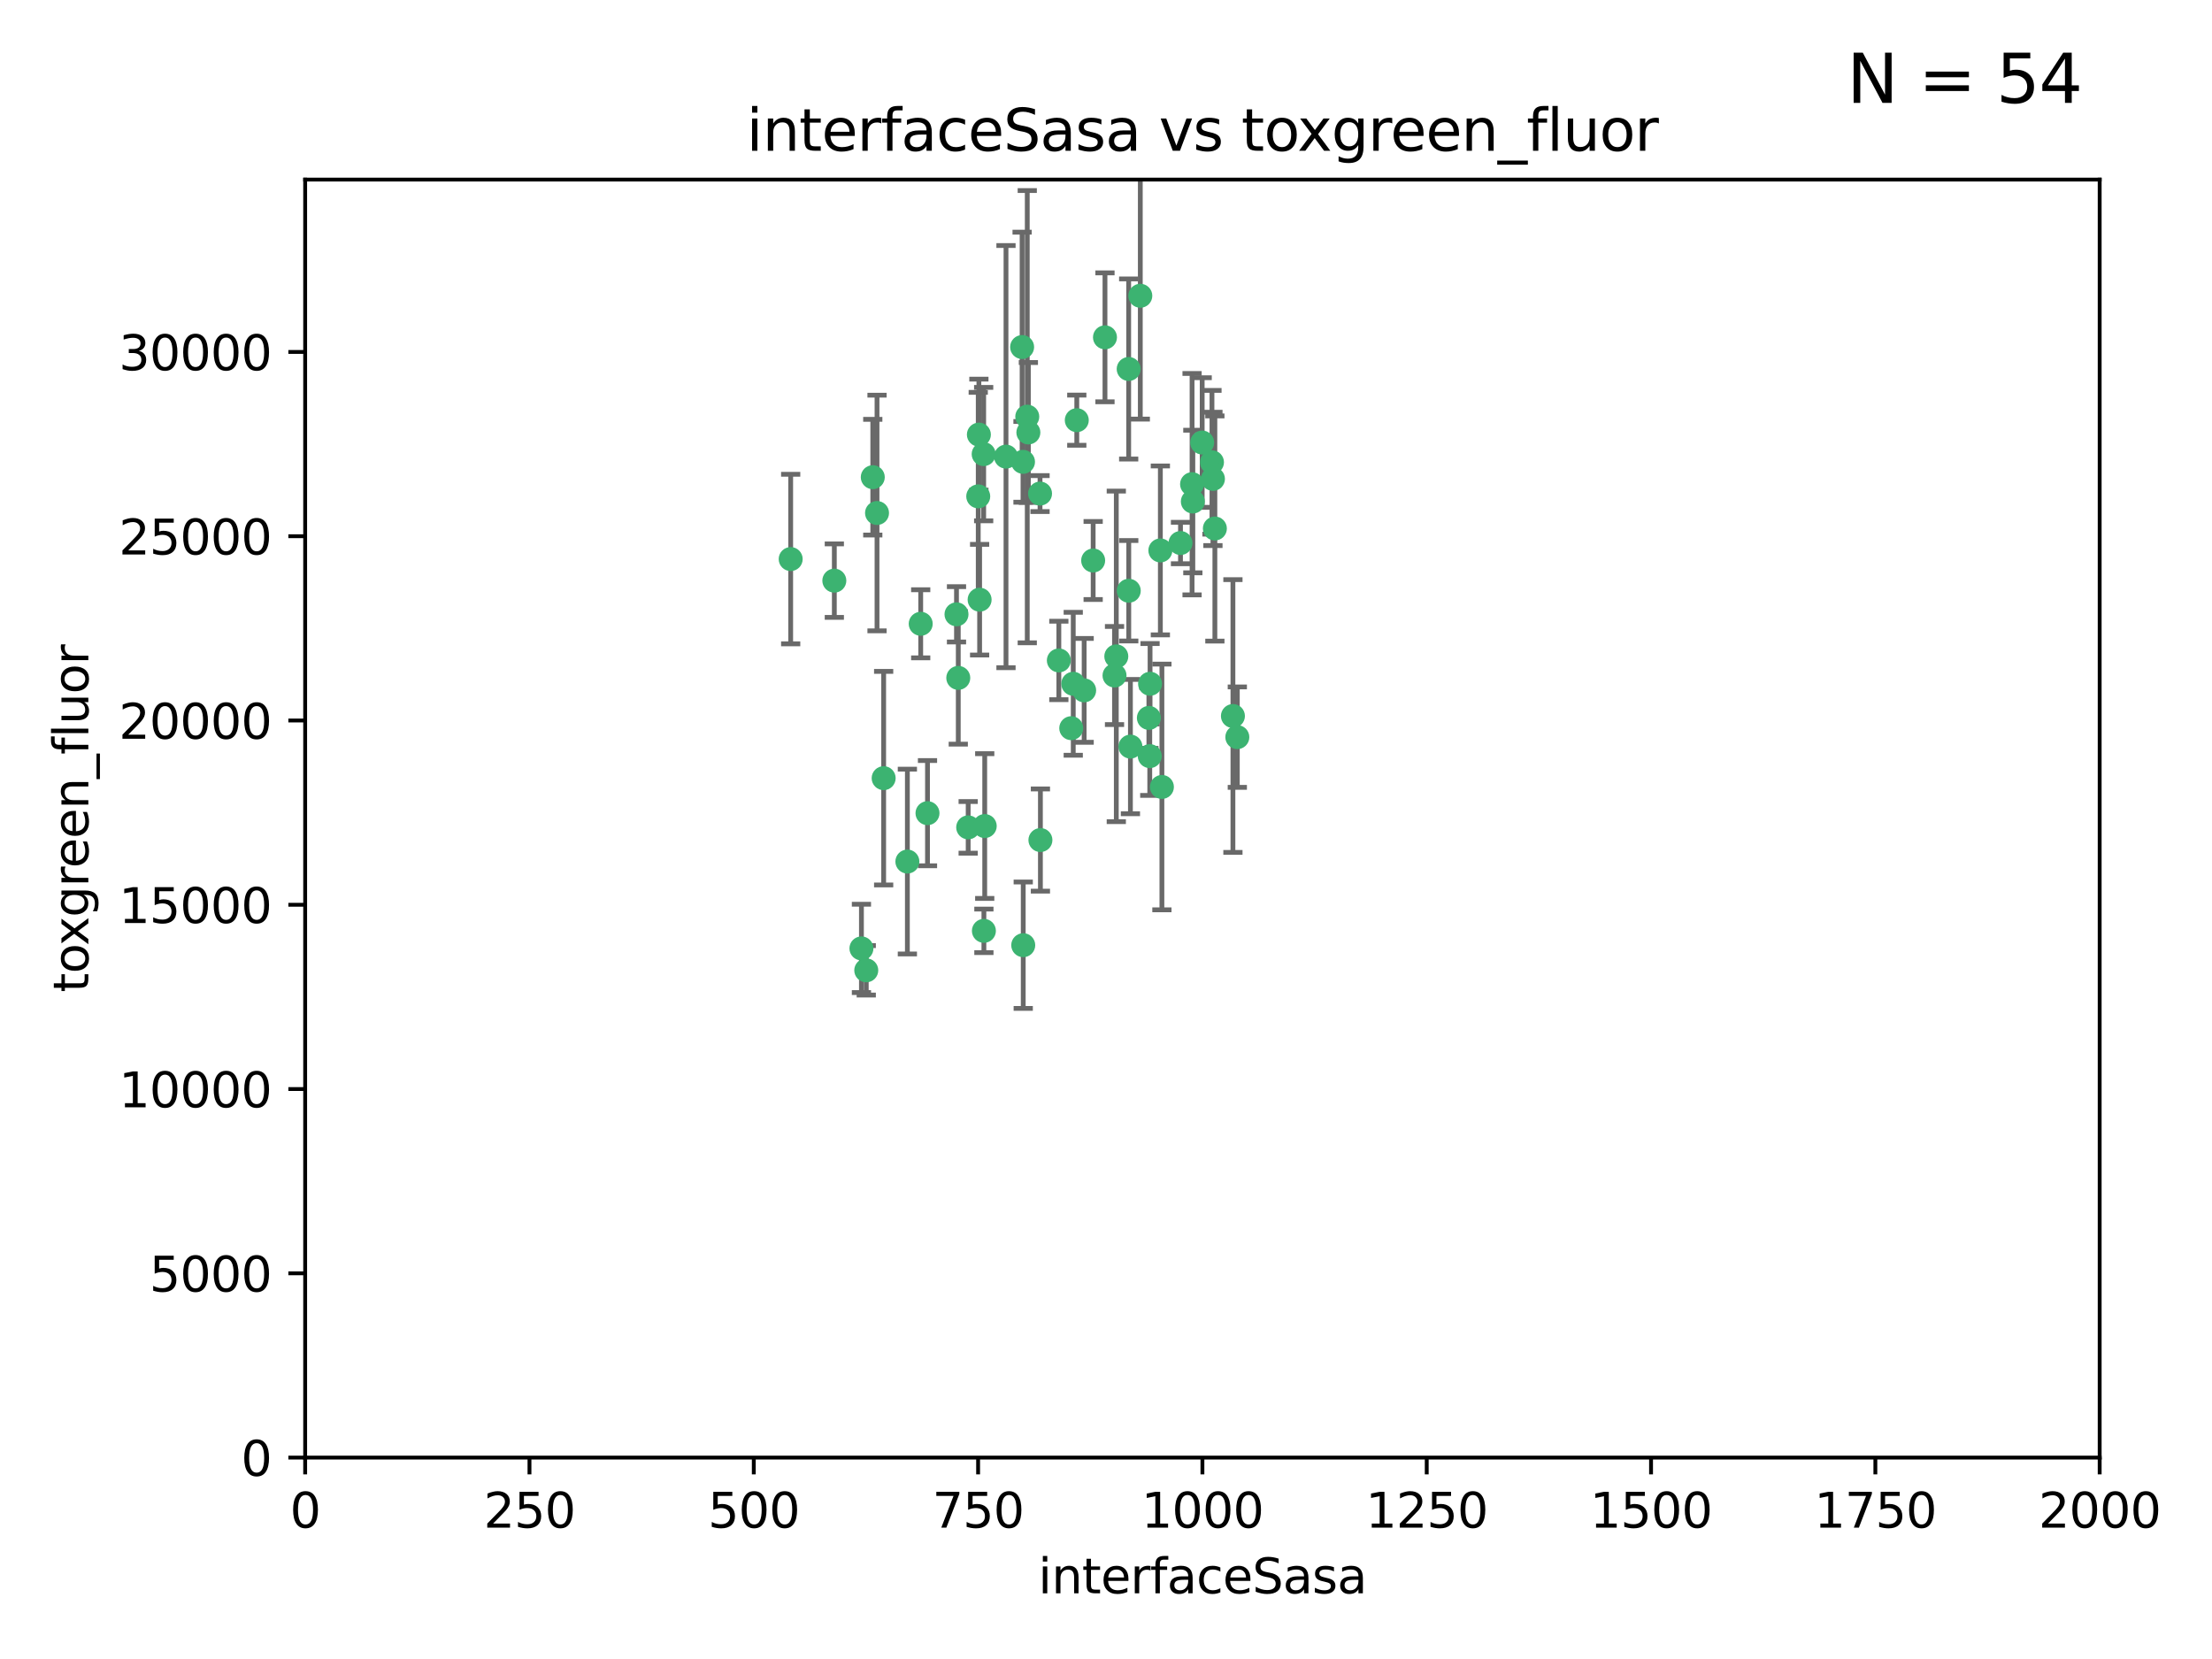 <?xml version="1.0" encoding="utf-8" standalone="no"?>
<!DOCTYPE svg PUBLIC "-//W3C//DTD SVG 1.1//EN"
  "http://www.w3.org/Graphics/SVG/1.1/DTD/svg11.dtd">
<svg xmlns:xlink="http://www.w3.org/1999/xlink" width="460.8pt" height="345.6pt" viewBox="0 0 460.8 345.6" xmlns="http://www.w3.org/2000/svg" version="1.1">
 <defs>
  <style type="text/css">*{stroke-linejoin: round; stroke-linecap: butt}</style>
 </defs>
 <g id="figure_1">
  <g id="patch_1">
   <path d="M 0 345.6 
L 460.8 345.6 
L 460.8 0 
L 0 0 
z
" style="fill: #ffffff"/>
  </g>
  <g id="axes_1">
   <g id="patch_2">
    <path d="M 63.571 303.64 
L 437.4 303.64 
L 437.4 37.411 
L 63.571 37.411 
z
" style="fill: #ffffff"/>
   </g>
   <g id="PathCollection_1">
    <defs>
     <path id="m9eece953c2" d="M 0 1.118 
C 0.297 1.118 0.581 1 0.791 0.791 
C 1 0.581 1.118 0.297 1.118 0 
C 1.118 -0.297 1 -0.581 0.791 -0.791 
C 0.581 -1 0.297 -1.118 0 -1.118 
C -0.297 -1.118 -0.581 -1 -0.791 -0.791 
C -1 -0.581 -1.118 -0.297 -1.118 0 
C -1.118 0.297 -1 0.581 -0.791 0.791 
C -0.581 1 -0.297 1.118 0 1.118 
z
" style="stroke: #3cb371"/>
    </defs>
    <g clip-path="url(#pb4160dbb66)">
     <use xlink:href="#m9eece953c2" x="212.925" y="72.294" style="fill: #3cb371; stroke: #3cb371"/>
     <use xlink:href="#m9eece953c2" x="232.546" y="136.733" style="fill: #3cb371; stroke: #3cb371"/>
     <use xlink:href="#m9eece953c2" x="250.437" y="92.187" style="fill: #3cb371; stroke: #3cb371"/>
     <use xlink:href="#m9eece953c2" x="245.919" y="113.121" style="fill: #3cb371; stroke: #3cb371"/>
     <use xlink:href="#m9eece953c2" x="252.676" y="99.763" style="fill: #3cb371; stroke: #3cb371"/>
     <use xlink:href="#m9eece953c2" x="230.187" y="70.271" style="fill: #3cb371; stroke: #3cb371"/>
     <use xlink:href="#m9eece953c2" x="235.488" y="155.531" style="fill: #3cb371; stroke: #3cb371"/>
     <use xlink:href="#m9eece953c2" x="235.142" y="123.063" style="fill: #3cb371; stroke: #3cb371"/>
     <use xlink:href="#m9eece953c2" x="223.161" y="151.693" style="fill: #3cb371; stroke: #3cb371"/>
     <use xlink:href="#m9eece953c2" x="242.046" y="163.936" style="fill: #3cb371; stroke: #3cb371"/>
     <use xlink:href="#m9eece953c2" x="248.491" y="104.476" style="fill: #3cb371; stroke: #3cb371"/>
     <use xlink:href="#m9eece953c2" x="241.725" y="114.664" style="fill: #3cb371; stroke: #3cb371"/>
     <use xlink:href="#m9eece953c2" x="225.848" y="143.815" style="fill: #3cb371; stroke: #3cb371"/>
     <use xlink:href="#m9eece953c2" x="227.725" y="116.762" style="fill: #3cb371; stroke: #3cb371"/>
     <use xlink:href="#m9eece953c2" x="235.125" y="76.865" style="fill: #3cb371; stroke: #3cb371"/>
     <use xlink:href="#m9eece953c2" x="214.228" y="90.091" style="fill: #3cb371; stroke: #3cb371"/>
     <use xlink:href="#m9eece953c2" x="237.546" y="61.614" style="fill: #3cb371; stroke: #3cb371"/>
     <use xlink:href="#m9eece953c2" x="257.757" y="153.559" style="fill: #3cb371; stroke: #3cb371"/>
     <use xlink:href="#m9eece953c2" x="216.658" y="102.821" style="fill: #3cb371; stroke: #3cb371"/>
     <use xlink:href="#m9eece953c2" x="204.916" y="94.6" style="fill: #3cb371; stroke: #3cb371"/>
     <use xlink:href="#m9eece953c2" x="256.841" y="149.16" style="fill: #3cb371; stroke: #3cb371"/>
     <use xlink:href="#m9eece953c2" x="199.256" y="127.973" style="fill: #3cb371; stroke: #3cb371"/>
     <use xlink:href="#m9eece953c2" x="213.159" y="196.901" style="fill: #3cb371; stroke: #3cb371"/>
     <use xlink:href="#m9eece953c2" x="220.577" y="137.58" style="fill: #3cb371; stroke: #3cb371"/>
     <use xlink:href="#m9eece953c2" x="223.577" y="142.442" style="fill: #3cb371; stroke: #3cb371"/>
     <use xlink:href="#m9eece953c2" x="203.92" y="90.534" style="fill: #3cb371; stroke: #3cb371"/>
     <use xlink:href="#m9eece953c2" x="181.815" y="99.407" style="fill: #3cb371; stroke: #3cb371"/>
     <use xlink:href="#m9eece953c2" x="239.332" y="149.553" style="fill: #3cb371; stroke: #3cb371"/>
     <use xlink:href="#m9eece953c2" x="204.073" y="124.926" style="fill: #3cb371; stroke: #3cb371"/>
     <use xlink:href="#m9eece953c2" x="248.329" y="100.862" style="fill: #3cb371; stroke: #3cb371"/>
     <use xlink:href="#m9eece953c2" x="182.701" y="106.867" style="fill: #3cb371; stroke: #3cb371"/>
     <use xlink:href="#m9eece953c2" x="253.08" y="110.098" style="fill: #3cb371; stroke: #3cb371"/>
     <use xlink:href="#m9eece953c2" x="239.579" y="142.44" style="fill: #3cb371; stroke: #3cb371"/>
     <use xlink:href="#m9eece953c2" x="213.998" y="86.8" style="fill: #3cb371; stroke: #3cb371"/>
     <use xlink:href="#m9eece953c2" x="252.476" y="96.298" style="fill: #3cb371; stroke: #3cb371"/>
     <use xlink:href="#m9eece953c2" x="203.785" y="103.401" style="fill: #3cb371; stroke: #3cb371"/>
     <use xlink:href="#m9eece953c2" x="209.568" y="95.121" style="fill: #3cb371; stroke: #3cb371"/>
     <use xlink:href="#m9eece953c2" x="213.11" y="96.211" style="fill: #3cb371; stroke: #3cb371"/>
     <use xlink:href="#m9eece953c2" x="180.458" y="202.138" style="fill: #3cb371; stroke: #3cb371"/>
     <use xlink:href="#m9eece953c2" x="199.626" y="141.216" style="fill: #3cb371; stroke: #3cb371"/>
     <use xlink:href="#m9eece953c2" x="189.023" y="179.478" style="fill: #3cb371; stroke: #3cb371"/>
     <use xlink:href="#m9eece953c2" x="193.215" y="169.397" style="fill: #3cb371; stroke: #3cb371"/>
     <use xlink:href="#m9eece953c2" x="224.314" y="87.531" style="fill: #3cb371; stroke: #3cb371"/>
     <use xlink:href="#m9eece953c2" x="239.516" y="157.513" style="fill: #3cb371; stroke: #3cb371"/>
     <use xlink:href="#m9eece953c2" x="204.964" y="193.912" style="fill: #3cb371; stroke: #3cb371"/>
     <use xlink:href="#m9eece953c2" x="164.714" y="116.464" style="fill: #3cb371; stroke: #3cb371"/>
     <use xlink:href="#m9eece953c2" x="216.738" y="174.998" style="fill: #3cb371; stroke: #3cb371"/>
     <use xlink:href="#m9eece953c2" x="205.136" y="172.082" style="fill: #3cb371; stroke: #3cb371"/>
     <use xlink:href="#m9eece953c2" x="201.69" y="172.356" style="fill: #3cb371; stroke: #3cb371"/>
     <use xlink:href="#m9eece953c2" x="191.8" y="129.947" style="fill: #3cb371; stroke: #3cb371"/>
     <use xlink:href="#m9eece953c2" x="184.082" y="162.105" style="fill: #3cb371; stroke: #3cb371"/>
     <use xlink:href="#m9eece953c2" x="232.174" y="140.722" style="fill: #3cb371; stroke: #3cb371"/>
     <use xlink:href="#m9eece953c2" x="179.453" y="197.571" style="fill: #3cb371; stroke: #3cb371"/>
     <use xlink:href="#m9eece953c2" x="173.806" y="120.958" style="fill: #3cb371; stroke: #3cb371"/>
    </g>
   </g>
   <g id="matplotlib.axis_1">
    <g id="xtick_1">
     <g id="line2d_1">
      <defs>
       <path id="m28b054c5d4" d="M 0 0 
L 0 3.5 
" style="stroke: #000000; stroke-width: 0.8"/>
      </defs>
      <g>
       <use xlink:href="#m28b054c5d4" x="63.571" y="303.64" style="stroke: #000000; stroke-width: 0.8"/>
      </g>
     </g>
     <g id="text_1">
      <!-- 0 -->
      <g transform="translate(60.39 318.238)scale(0.1 -0.1)">
       <defs>
        <path id="DejaVuSans-30" d="M 2034 4250 
Q 1547 4250 1301 3770 
Q 1056 3291 1056 2328 
Q 1056 1369 1301 889 
Q 1547 409 2034 409 
Q 2525 409 2770 889 
Q 3016 1369 3016 2328 
Q 3016 3291 2770 3770 
Q 2525 4250 2034 4250 
z
M 2034 4750 
Q 2819 4750 3233 4129 
Q 3647 3509 3647 2328 
Q 3647 1150 3233 529 
Q 2819 -91 2034 -91 
Q 1250 -91 836 529 
Q 422 1150 422 2328 
Q 422 3509 836 4129 
Q 1250 4750 2034 4750 
z
" transform="scale(0.016)"/>
       </defs>
       <use xlink:href="#DejaVuSans-30"/>
      </g>
     </g>
    </g>
    <g id="xtick_2">
     <g id="line2d_2">
      <g>
       <use xlink:href="#m28b054c5d4" x="110.3" y="303.64" style="stroke: #000000; stroke-width: 0.8"/>
      </g>
     </g>
     <g id="text_2">
      <!-- 250 -->
      <g transform="translate(100.756 318.238)scale(0.1 -0.1)">
       <defs>
        <path id="DejaVuSans-32" d="M 1228 531 
L 3431 531 
L 3431 0 
L 469 0 
L 469 531 
Q 828 903 1448 1529 
Q 2069 2156 2228 2338 
Q 2531 2678 2651 2914 
Q 2772 3150 2772 3378 
Q 2772 3750 2511 3984 
Q 2250 4219 1831 4219 
Q 1534 4219 1204 4116 
Q 875 4013 500 3803 
L 500 4441 
Q 881 4594 1212 4672 
Q 1544 4750 1819 4750 
Q 2544 4750 2975 4387 
Q 3406 4025 3406 3419 
Q 3406 3131 3298 2873 
Q 3191 2616 2906 2266 
Q 2828 2175 2409 1742 
Q 1991 1309 1228 531 
z
" transform="scale(0.016)"/>
        <path id="DejaVuSans-35" d="M 691 4666 
L 3169 4666 
L 3169 4134 
L 1269 4134 
L 1269 2991 
Q 1406 3038 1543 3061 
Q 1681 3084 1819 3084 
Q 2600 3084 3056 2656 
Q 3513 2228 3513 1497 
Q 3513 744 3044 326 
Q 2575 -91 1722 -91 
Q 1428 -91 1123 -41 
Q 819 9 494 109 
L 494 744 
Q 775 591 1075 516 
Q 1375 441 1709 441 
Q 2250 441 2565 725 
Q 2881 1009 2881 1497 
Q 2881 1984 2565 2268 
Q 2250 2553 1709 2553 
Q 1456 2553 1204 2497 
Q 953 2441 691 2322 
L 691 4666 
z
" transform="scale(0.016)"/>
       </defs>
       <use xlink:href="#DejaVuSans-32"/>
       <use xlink:href="#DejaVuSans-35" x="63.623"/>
       <use xlink:href="#DejaVuSans-30" x="127.246"/>
      </g>
     </g>
    </g>
    <g id="xtick_3">
     <g id="line2d_3">
      <g>
       <use xlink:href="#m28b054c5d4" x="157.028" y="303.64" style="stroke: #000000; stroke-width: 0.8"/>
      </g>
     </g>
     <g id="text_3">
      <!-- 500 -->
      <g transform="translate(147.485 318.238)scale(0.1 -0.1)">
       <use xlink:href="#DejaVuSans-35"/>
       <use xlink:href="#DejaVuSans-30" x="63.623"/>
       <use xlink:href="#DejaVuSans-30" x="127.246"/>
      </g>
     </g>
    </g>
    <g id="xtick_4">
     <g id="line2d_4">
      <g>
       <use xlink:href="#m28b054c5d4" x="203.757" y="303.64" style="stroke: #000000; stroke-width: 0.8"/>
      </g>
     </g>
     <g id="text_4">
      <!-- 750 -->
      <g transform="translate(194.213 318.238)scale(0.1 -0.1)">
       <defs>
        <path id="DejaVuSans-37" d="M 525 4666 
L 3525 4666 
L 3525 4397 
L 1831 0 
L 1172 0 
L 2766 4134 
L 525 4134 
L 525 4666 
z
" transform="scale(0.016)"/>
       </defs>
       <use xlink:href="#DejaVuSans-37"/>
       <use xlink:href="#DejaVuSans-35" x="63.623"/>
       <use xlink:href="#DejaVuSans-30" x="127.246"/>
      </g>
     </g>
    </g>
    <g id="xtick_5">
     <g id="line2d_5">
      <g>
       <use xlink:href="#m28b054c5d4" x="250.486" y="303.64" style="stroke: #000000; stroke-width: 0.8"/>
      </g>
     </g>
     <g id="text_5">
      <!-- 1000 -->
      <g transform="translate(237.761 318.238)scale(0.1 -0.1)">
       <defs>
        <path id="DejaVuSans-31" d="M 794 531 
L 1825 531 
L 1825 4091 
L 703 3866 
L 703 4441 
L 1819 4666 
L 2450 4666 
L 2450 531 
L 3481 531 
L 3481 0 
L 794 0 
L 794 531 
z
" transform="scale(0.016)"/>
       </defs>
       <use xlink:href="#DejaVuSans-31"/>
       <use xlink:href="#DejaVuSans-30" x="63.623"/>
       <use xlink:href="#DejaVuSans-30" x="127.246"/>
       <use xlink:href="#DejaVuSans-30" x="190.869"/>
      </g>
     </g>
    </g>
    <g id="xtick_6">
     <g id="line2d_6">
      <g>
       <use xlink:href="#m28b054c5d4" x="297.214" y="303.64" style="stroke: #000000; stroke-width: 0.8"/>
      </g>
     </g>
     <g id="text_6">
      <!-- 1250 -->
      <g transform="translate(284.489 318.238)scale(0.1 -0.1)">
       <use xlink:href="#DejaVuSans-31"/>
       <use xlink:href="#DejaVuSans-32" x="63.623"/>
       <use xlink:href="#DejaVuSans-35" x="127.246"/>
       <use xlink:href="#DejaVuSans-30" x="190.869"/>
      </g>
     </g>
    </g>
    <g id="xtick_7">
     <g id="line2d_7">
      <g>
       <use xlink:href="#m28b054c5d4" x="343.943" y="303.64" style="stroke: #000000; stroke-width: 0.8"/>
      </g>
     </g>
     <g id="text_7">
      <!-- 1500 -->
      <g transform="translate(331.218 318.238)scale(0.1 -0.1)">
       <use xlink:href="#DejaVuSans-31"/>
       <use xlink:href="#DejaVuSans-35" x="63.623"/>
       <use xlink:href="#DejaVuSans-30" x="127.246"/>
       <use xlink:href="#DejaVuSans-30" x="190.869"/>
      </g>
     </g>
    </g>
    <g id="xtick_8">
     <g id="line2d_8">
      <g>
       <use xlink:href="#m28b054c5d4" x="390.671" y="303.64" style="stroke: #000000; stroke-width: 0.8"/>
      </g>
     </g>
     <g id="text_8">
      <!-- 1750 -->
      <g transform="translate(377.946 318.238)scale(0.1 -0.1)">
       <use xlink:href="#DejaVuSans-31"/>
       <use xlink:href="#DejaVuSans-37" x="63.623"/>
       <use xlink:href="#DejaVuSans-35" x="127.246"/>
       <use xlink:href="#DejaVuSans-30" x="190.869"/>
      </g>
     </g>
    </g>
    <g id="xtick_9">
     <g id="line2d_9">
      <g>
       <use xlink:href="#m28b054c5d4" x="437.4" y="303.64" style="stroke: #000000; stroke-width: 0.8"/>
      </g>
     </g>
     <g id="text_9">
      <!-- 2000 -->
      <g transform="translate(424.675 318.238)scale(0.1 -0.1)">
       <use xlink:href="#DejaVuSans-32"/>
       <use xlink:href="#DejaVuSans-30" x="63.623"/>
       <use xlink:href="#DejaVuSans-30" x="127.246"/>
       <use xlink:href="#DejaVuSans-30" x="190.869"/>
      </g>
     </g>
    </g>
    <g id="text_10">
     <!-- interfaceSasa -->
     <g transform="translate(216.279 331.917)scale(0.1 -0.1)">
      <defs>
       <path id="DejaVuSans-69" d="M 603 3500 
L 1178 3500 
L 1178 0 
L 603 0 
L 603 3500 
z
M 603 4863 
L 1178 4863 
L 1178 4134 
L 603 4134 
L 603 4863 
z
" transform="scale(0.016)"/>
       <path id="DejaVuSans-6e" d="M 3513 2113 
L 3513 0 
L 2938 0 
L 2938 2094 
Q 2938 2591 2744 2837 
Q 2550 3084 2163 3084 
Q 1697 3084 1428 2787 
Q 1159 2491 1159 1978 
L 1159 0 
L 581 0 
L 581 3500 
L 1159 3500 
L 1159 2956 
Q 1366 3272 1645 3428 
Q 1925 3584 2291 3584 
Q 2894 3584 3203 3211 
Q 3513 2838 3513 2113 
z
" transform="scale(0.016)"/>
       <path id="DejaVuSans-74" d="M 1172 4494 
L 1172 3500 
L 2356 3500 
L 2356 3053 
L 1172 3053 
L 1172 1153 
Q 1172 725 1289 603 
Q 1406 481 1766 481 
L 2356 481 
L 2356 0 
L 1766 0 
Q 1100 0 847 248 
Q 594 497 594 1153 
L 594 3053 
L 172 3053 
L 172 3500 
L 594 3500 
L 594 4494 
L 1172 4494 
z
" transform="scale(0.016)"/>
       <path id="DejaVuSans-65" d="M 3597 1894 
L 3597 1613 
L 953 1613 
Q 991 1019 1311 708 
Q 1631 397 2203 397 
Q 2534 397 2845 478 
Q 3156 559 3463 722 
L 3463 178 
Q 3153 47 2828 -22 
Q 2503 -91 2169 -91 
Q 1331 -91 842 396 
Q 353 884 353 1716 
Q 353 2575 817 3079 
Q 1281 3584 2069 3584 
Q 2775 3584 3186 3129 
Q 3597 2675 3597 1894 
z
M 3022 2063 
Q 3016 2534 2758 2815 
Q 2500 3097 2075 3097 
Q 1594 3097 1305 2825 
Q 1016 2553 972 2059 
L 3022 2063 
z
" transform="scale(0.016)"/>
       <path id="DejaVuSans-72" d="M 2631 2963 
Q 2534 3019 2420 3045 
Q 2306 3072 2169 3072 
Q 1681 3072 1420 2755 
Q 1159 2438 1159 1844 
L 1159 0 
L 581 0 
L 581 3500 
L 1159 3500 
L 1159 2956 
Q 1341 3275 1631 3429 
Q 1922 3584 2338 3584 
Q 2397 3584 2469 3576 
Q 2541 3569 2628 3553 
L 2631 2963 
z
" transform="scale(0.016)"/>
       <path id="DejaVuSans-66" d="M 2375 4863 
L 2375 4384 
L 1825 4384 
Q 1516 4384 1395 4259 
Q 1275 4134 1275 3809 
L 1275 3500 
L 2222 3500 
L 2222 3053 
L 1275 3053 
L 1275 0 
L 697 0 
L 697 3053 
L 147 3053 
L 147 3500 
L 697 3500 
L 697 3744 
Q 697 4328 969 4595 
Q 1241 4863 1831 4863 
L 2375 4863 
z
" transform="scale(0.016)"/>
       <path id="DejaVuSans-61" d="M 2194 1759 
Q 1497 1759 1228 1600 
Q 959 1441 959 1056 
Q 959 750 1161 570 
Q 1363 391 1709 391 
Q 2188 391 2477 730 
Q 2766 1069 2766 1631 
L 2766 1759 
L 2194 1759 
z
M 3341 1997 
L 3341 0 
L 2766 0 
L 2766 531 
Q 2569 213 2275 61 
Q 1981 -91 1556 -91 
Q 1019 -91 701 211 
Q 384 513 384 1019 
Q 384 1609 779 1909 
Q 1175 2209 1959 2209 
L 2766 2209 
L 2766 2266 
Q 2766 2663 2505 2880 
Q 2244 3097 1772 3097 
Q 1472 3097 1187 3025 
Q 903 2953 641 2809 
L 641 3341 
Q 956 3463 1253 3523 
Q 1550 3584 1831 3584 
Q 2591 3584 2966 3190 
Q 3341 2797 3341 1997 
z
" transform="scale(0.016)"/>
       <path id="DejaVuSans-63" d="M 3122 3366 
L 3122 2828 
Q 2878 2963 2633 3030 
Q 2388 3097 2138 3097 
Q 1578 3097 1268 2742 
Q 959 2388 959 1747 
Q 959 1106 1268 751 
Q 1578 397 2138 397 
Q 2388 397 2633 464 
Q 2878 531 3122 666 
L 3122 134 
Q 2881 22 2623 -34 
Q 2366 -91 2075 -91 
Q 1284 -91 818 406 
Q 353 903 353 1747 
Q 353 2603 823 3093 
Q 1294 3584 2113 3584 
Q 2378 3584 2631 3529 
Q 2884 3475 3122 3366 
z
" transform="scale(0.016)"/>
       <path id="DejaVuSans-53" d="M 3425 4513 
L 3425 3897 
Q 3066 4069 2747 4153 
Q 2428 4238 2131 4238 
Q 1616 4238 1336 4038 
Q 1056 3838 1056 3469 
Q 1056 3159 1242 3001 
Q 1428 2844 1947 2747 
L 2328 2669 
Q 3034 2534 3370 2195 
Q 3706 1856 3706 1288 
Q 3706 609 3251 259 
Q 2797 -91 1919 -91 
Q 1588 -91 1214 -16 
Q 841 59 441 206 
L 441 856 
Q 825 641 1194 531 
Q 1563 422 1919 422 
Q 2459 422 2753 634 
Q 3047 847 3047 1241 
Q 3047 1584 2836 1778 
Q 2625 1972 2144 2069 
L 1759 2144 
Q 1053 2284 737 2584 
Q 422 2884 422 3419 
Q 422 4038 858 4394 
Q 1294 4750 2059 4750 
Q 2388 4750 2728 4690 
Q 3069 4631 3425 4513 
z
" transform="scale(0.016)"/>
       <path id="DejaVuSans-73" d="M 2834 3397 
L 2834 2853 
Q 2591 2978 2328 3040 
Q 2066 3103 1784 3103 
Q 1356 3103 1142 2972 
Q 928 2841 928 2578 
Q 928 2378 1081 2264 
Q 1234 2150 1697 2047 
L 1894 2003 
Q 2506 1872 2764 1633 
Q 3022 1394 3022 966 
Q 3022 478 2636 193 
Q 2250 -91 1575 -91 
Q 1294 -91 989 -36 
Q 684 19 347 128 
L 347 722 
Q 666 556 975 473 
Q 1284 391 1588 391 
Q 1994 391 2212 530 
Q 2431 669 2431 922 
Q 2431 1156 2273 1281 
Q 2116 1406 1581 1522 
L 1381 1569 
Q 847 1681 609 1914 
Q 372 2147 372 2553 
Q 372 3047 722 3315 
Q 1072 3584 1716 3584 
Q 2034 3584 2315 3537 
Q 2597 3491 2834 3397 
z
" transform="scale(0.016)"/>
      </defs>
      <use xlink:href="#DejaVuSans-69"/>
      <use xlink:href="#DejaVuSans-6e" x="27.783"/>
      <use xlink:href="#DejaVuSans-74" x="91.162"/>
      <use xlink:href="#DejaVuSans-65" x="130.371"/>
      <use xlink:href="#DejaVuSans-72" x="191.895"/>
      <use xlink:href="#DejaVuSans-66" x="233.008"/>
      <use xlink:href="#DejaVuSans-61" x="268.213"/>
      <use xlink:href="#DejaVuSans-63" x="329.492"/>
      <use xlink:href="#DejaVuSans-65" x="384.473"/>
      <use xlink:href="#DejaVuSans-53" x="445.996"/>
      <use xlink:href="#DejaVuSans-61" x="509.473"/>
      <use xlink:href="#DejaVuSans-73" x="570.752"/>
      <use xlink:href="#DejaVuSans-61" x="622.852"/>
     </g>
    </g>
   </g>
   <g id="matplotlib.axis_2">
    <g id="ytick_1">
     <g id="line2d_10">
      <defs>
       <path id="m7931cff469" d="M 0 0 
L -3.5 0 
" style="stroke: #000000; stroke-width: 0.8"/>
      </defs>
      <g>
       <use xlink:href="#m7931cff469" x="63.571" y="303.64" style="stroke: #000000; stroke-width: 0.8"/>
      </g>
     </g>
     <g id="text_11">
      <!-- 0 -->
      <g transform="translate(50.209 307.439)scale(0.1 -0.1)">
       <use xlink:href="#DejaVuSans-30"/>
      </g>
     </g>
    </g>
    <g id="ytick_2">
     <g id="line2d_11">
      <g>
       <use xlink:href="#m7931cff469" x="63.571" y="265.253" style="stroke: #000000; stroke-width: 0.8"/>
      </g>
     </g>
     <g id="text_12">
      <!-- 5000 -->
      <g transform="translate(31.121 269.052)scale(0.1 -0.1)">
       <use xlink:href="#DejaVuSans-35"/>
       <use xlink:href="#DejaVuSans-30" x="63.623"/>
       <use xlink:href="#DejaVuSans-30" x="127.246"/>
       <use xlink:href="#DejaVuSans-30" x="190.869"/>
      </g>
     </g>
    </g>
    <g id="ytick_3">
     <g id="line2d_12">
      <g>
       <use xlink:href="#m7931cff469" x="63.571" y="226.866" style="stroke: #000000; stroke-width: 0.8"/>
      </g>
     </g>
     <g id="text_13">
      <!-- 10000 -->
      <g transform="translate(24.759 230.665)scale(0.1 -0.1)">
       <use xlink:href="#DejaVuSans-31"/>
       <use xlink:href="#DejaVuSans-30" x="63.623"/>
       <use xlink:href="#DejaVuSans-30" x="127.246"/>
       <use xlink:href="#DejaVuSans-30" x="190.869"/>
       <use xlink:href="#DejaVuSans-30" x="254.492"/>
      </g>
     </g>
    </g>
    <g id="ytick_4">
     <g id="line2d_13">
      <g>
       <use xlink:href="#m7931cff469" x="63.571" y="188.479" style="stroke: #000000; stroke-width: 0.8"/>
      </g>
     </g>
     <g id="text_14">
      <!-- 15000 -->
      <g transform="translate(24.759 192.278)scale(0.1 -0.1)">
       <use xlink:href="#DejaVuSans-31"/>
       <use xlink:href="#DejaVuSans-35" x="63.623"/>
       <use xlink:href="#DejaVuSans-30" x="127.246"/>
       <use xlink:href="#DejaVuSans-30" x="190.869"/>
       <use xlink:href="#DejaVuSans-30" x="254.492"/>
      </g>
     </g>
    </g>
    <g id="ytick_5">
     <g id="line2d_14">
      <g>
       <use xlink:href="#m7931cff469" x="63.571" y="150.092" style="stroke: #000000; stroke-width: 0.8"/>
      </g>
     </g>
     <g id="text_15">
      <!-- 20000 -->
      <g transform="translate(24.759 153.891)scale(0.1 -0.1)">
       <use xlink:href="#DejaVuSans-32"/>
       <use xlink:href="#DejaVuSans-30" x="63.623"/>
       <use xlink:href="#DejaVuSans-30" x="127.246"/>
       <use xlink:href="#DejaVuSans-30" x="190.869"/>
       <use xlink:href="#DejaVuSans-30" x="254.492"/>
      </g>
     </g>
    </g>
    <g id="ytick_6">
     <g id="line2d_15">
      <g>
       <use xlink:href="#m7931cff469" x="63.571" y="111.705" style="stroke: #000000; stroke-width: 0.8"/>
      </g>
     </g>
     <g id="text_16">
      <!-- 25000 -->
      <g transform="translate(24.759 115.504)scale(0.1 -0.1)">
       <use xlink:href="#DejaVuSans-32"/>
       <use xlink:href="#DejaVuSans-35" x="63.623"/>
       <use xlink:href="#DejaVuSans-30" x="127.246"/>
       <use xlink:href="#DejaVuSans-30" x="190.869"/>
       <use xlink:href="#DejaVuSans-30" x="254.492"/>
      </g>
     </g>
    </g>
    <g id="ytick_7">
     <g id="line2d_16">
      <g>
       <use xlink:href="#m7931cff469" x="63.571" y="73.317" style="stroke: #000000; stroke-width: 0.8"/>
      </g>
     </g>
     <g id="text_17">
      <!-- 30000 -->
      <g transform="translate(24.759 77.117)scale(0.1 -0.1)">
       <defs>
        <path id="DejaVuSans-33" d="M 2597 2516 
Q 3050 2419 3304 2112 
Q 3559 1806 3559 1356 
Q 3559 666 3084 287 
Q 2609 -91 1734 -91 
Q 1441 -91 1130 -33 
Q 819 25 488 141 
L 488 750 
Q 750 597 1062 519 
Q 1375 441 1716 441 
Q 2309 441 2620 675 
Q 2931 909 2931 1356 
Q 2931 1769 2642 2001 
Q 2353 2234 1838 2234 
L 1294 2234 
L 1294 2753 
L 1863 2753 
Q 2328 2753 2575 2939 
Q 2822 3125 2822 3475 
Q 2822 3834 2567 4026 
Q 2313 4219 1838 4219 
Q 1578 4219 1281 4162 
Q 984 4106 628 3988 
L 628 4550 
Q 988 4650 1302 4700 
Q 1616 4750 1894 4750 
Q 2613 4750 3031 4423 
Q 3450 4097 3450 3541 
Q 3450 3153 3228 2886 
Q 3006 2619 2597 2516 
z
" transform="scale(0.016)"/>
       </defs>
       <use xlink:href="#DejaVuSans-33"/>
       <use xlink:href="#DejaVuSans-30" x="63.623"/>
       <use xlink:href="#DejaVuSans-30" x="127.246"/>
       <use xlink:href="#DejaVuSans-30" x="190.869"/>
       <use xlink:href="#DejaVuSans-30" x="254.492"/>
      </g>
     </g>
    </g>
    <g id="text_18">
     <!-- toxgreen_fluor -->
     <g transform="translate(18.401 206.72)rotate(-90)scale(0.1 -0.1)">
      <defs>
       <path id="DejaVuSans-6f" d="M 1959 3097 
Q 1497 3097 1228 2736 
Q 959 2375 959 1747 
Q 959 1119 1226 758 
Q 1494 397 1959 397 
Q 2419 397 2687 759 
Q 2956 1122 2956 1747 
Q 2956 2369 2687 2733 
Q 2419 3097 1959 3097 
z
M 1959 3584 
Q 2709 3584 3137 3096 
Q 3566 2609 3566 1747 
Q 3566 888 3137 398 
Q 2709 -91 1959 -91 
Q 1206 -91 779 398 
Q 353 888 353 1747 
Q 353 2609 779 3096 
Q 1206 3584 1959 3584 
z
" transform="scale(0.016)"/>
       <path id="DejaVuSans-78" d="M 3513 3500 
L 2247 1797 
L 3578 0 
L 2900 0 
L 1881 1375 
L 863 0 
L 184 0 
L 1544 1831 
L 300 3500 
L 978 3500 
L 1906 2253 
L 2834 3500 
L 3513 3500 
z
" transform="scale(0.016)"/>
       <path id="DejaVuSans-67" d="M 2906 1791 
Q 2906 2416 2648 2759 
Q 2391 3103 1925 3103 
Q 1463 3103 1205 2759 
Q 947 2416 947 1791 
Q 947 1169 1205 825 
Q 1463 481 1925 481 
Q 2391 481 2648 825 
Q 2906 1169 2906 1791 
z
M 3481 434 
Q 3481 -459 3084 -895 
Q 2688 -1331 1869 -1331 
Q 1566 -1331 1297 -1286 
Q 1028 -1241 775 -1147 
L 775 -588 
Q 1028 -725 1275 -790 
Q 1522 -856 1778 -856 
Q 2344 -856 2625 -561 
Q 2906 -266 2906 331 
L 2906 616 
Q 2728 306 2450 153 
Q 2172 0 1784 0 
Q 1141 0 747 490 
Q 353 981 353 1791 
Q 353 2603 747 3093 
Q 1141 3584 1784 3584 
Q 2172 3584 2450 3431 
Q 2728 3278 2906 2969 
L 2906 3500 
L 3481 3500 
L 3481 434 
z
" transform="scale(0.016)"/>
       <path id="DejaVuSans-5f" d="M 3263 -1063 
L 3263 -1509 
L -63 -1509 
L -63 -1063 
L 3263 -1063 
z
" transform="scale(0.016)"/>
       <path id="DejaVuSans-6c" d="M 603 4863 
L 1178 4863 
L 1178 0 
L 603 0 
L 603 4863 
z
" transform="scale(0.016)"/>
       <path id="DejaVuSans-75" d="M 544 1381 
L 544 3500 
L 1119 3500 
L 1119 1403 
Q 1119 906 1312 657 
Q 1506 409 1894 409 
Q 2359 409 2629 706 
Q 2900 1003 2900 1516 
L 2900 3500 
L 3475 3500 
L 3475 0 
L 2900 0 
L 2900 538 
Q 2691 219 2414 64 
Q 2138 -91 1772 -91 
Q 1169 -91 856 284 
Q 544 659 544 1381 
z
M 1991 3584 
L 1991 3584 
z
" transform="scale(0.016)"/>
      </defs>
      <use xlink:href="#DejaVuSans-74"/>
      <use xlink:href="#DejaVuSans-6f" x="39.209"/>
      <use xlink:href="#DejaVuSans-78" x="97.266"/>
      <use xlink:href="#DejaVuSans-67" x="156.445"/>
      <use xlink:href="#DejaVuSans-72" x="219.922"/>
      <use xlink:href="#DejaVuSans-65" x="258.785"/>
      <use xlink:href="#DejaVuSans-65" x="320.309"/>
      <use xlink:href="#DejaVuSans-6e" x="381.832"/>
      <use xlink:href="#DejaVuSans-5f" x="445.211"/>
      <use xlink:href="#DejaVuSans-66" x="495.211"/>
      <use xlink:href="#DejaVuSans-6c" x="530.416"/>
      <use xlink:href="#DejaVuSans-75" x="558.199"/>
      <use xlink:href="#DejaVuSans-6f" x="621.578"/>
      <use xlink:href="#DejaVuSans-72" x="682.76"/>
     </g>
    </g>
   </g>
   <g id="LineCollection_1">
    <path d="M 212.925 96.224 
L 212.925 48.364 
" clip-path="url(#pb4160dbb66)" style="fill: none; stroke: #696969"/>
    <path d="M 232.546 171.165 
L 232.546 102.302 
" clip-path="url(#pb4160dbb66)" style="fill: none; stroke: #696969"/>
    <path d="M 250.437 105.69 
L 250.437 78.685 
" clip-path="url(#pb4160dbb66)" style="fill: none; stroke: #696969"/>
    <path d="M 245.919 117.435 
L 245.919 108.807 
" clip-path="url(#pb4160dbb66)" style="fill: none; stroke: #696969"/>
    <path d="M 252.676 113.651 
L 252.676 85.875 
" clip-path="url(#pb4160dbb66)" style="fill: none; stroke: #696969"/>
    <path d="M 230.187 83.696 
L 230.187 56.846 
" clip-path="url(#pb4160dbb66)" style="fill: none; stroke: #696969"/>
    <path d="M 235.488 169.522 
L 235.488 141.54 
" clip-path="url(#pb4160dbb66)" style="fill: none; stroke: #696969"/>
    <path d="M 235.142 133.529 
L 235.142 112.598 
" clip-path="url(#pb4160dbb66)" style="fill: none; stroke: #696969"/>
    <path d="M 223.161 152.217 
L 223.161 151.168 
" clip-path="url(#pb4160dbb66)" style="fill: none; stroke: #696969"/>
    <path d="M 242.046 189.529 
L 242.046 138.343 
" clip-path="url(#pb4160dbb66)" style="fill: none; stroke: #696969"/>
    <path d="M 248.491 119.328 
L 248.491 89.623 
" clip-path="url(#pb4160dbb66)" style="fill: none; stroke: #696969"/>
    <path d="M 241.725 132.255 
L 241.725 97.072 
" clip-path="url(#pb4160dbb66)" style="fill: none; stroke: #696969"/>
    <path d="M 225.848 154.632 
L 225.848 132.999 
" clip-path="url(#pb4160dbb66)" style="fill: none; stroke: #696969"/>
    <path d="M 227.725 124.89 
L 227.725 108.635 
" clip-path="url(#pb4160dbb66)" style="fill: none; stroke: #696969"/>
    <path d="M 235.125 95.625 
L 235.125 58.105 
" clip-path="url(#pb4160dbb66)" style="fill: none; stroke: #696969"/>
    <path d="M 214.228 104.662 
L 214.228 75.52 
" clip-path="url(#pb4160dbb66)" style="fill: none; stroke: #696969"/>
    <path d="M 237.546 87.306 
L 237.546 35.922 
" clip-path="url(#pb4160dbb66)" style="fill: none; stroke: #696969"/>
    <path d="M 257.757 164.019 
L 257.757 143.098 
" clip-path="url(#pb4160dbb66)" style="fill: none; stroke: #696969"/>
    <path d="M 216.658 106.565 
L 216.658 99.077 
" clip-path="url(#pb4160dbb66)" style="fill: none; stroke: #696969"/>
    <path d="M 204.916 108.495 
L 204.916 80.704 
" clip-path="url(#pb4160dbb66)" style="fill: none; stroke: #696969"/>
    <path d="M 256.841 177.569 
L 256.841 120.752 
" clip-path="url(#pb4160dbb66)" style="fill: none; stroke: #696969"/>
    <path d="M 199.256 133.734 
L 199.256 122.212 
" clip-path="url(#pb4160dbb66)" style="fill: none; stroke: #696969"/>
    <path d="M 213.159 210.068 
L 213.159 183.734 
" clip-path="url(#pb4160dbb66)" style="fill: none; stroke: #696969"/>
    <path d="M 220.577 145.75 
L 220.577 129.411 
" clip-path="url(#pb4160dbb66)" style="fill: none; stroke: #696969"/>
    <path d="M 223.577 157.326 
L 223.577 127.559 
" clip-path="url(#pb4160dbb66)" style="fill: none; stroke: #696969"/>
    <path d="M 203.92 102.091 
L 203.92 78.978 
" clip-path="url(#pb4160dbb66)" style="fill: none; stroke: #696969"/>
    <path d="M 181.815 111.46 
L 181.815 87.355 
" clip-path="url(#pb4160dbb66)" style="fill: none; stroke: #696969"/>
    <path d="M 239.332 155.89 
L 239.332 143.216 
" clip-path="url(#pb4160dbb66)" style="fill: none; stroke: #696969"/>
    <path d="M 204.073 136.454 
L 204.073 113.398 
" clip-path="url(#pb4160dbb66)" style="fill: none; stroke: #696969"/>
    <path d="M 248.329 123.923 
L 248.329 77.801 
" clip-path="url(#pb4160dbb66)" style="fill: none; stroke: #696969"/>
    <path d="M 182.701 131.412 
L 182.701 82.321 
" clip-path="url(#pb4160dbb66)" style="fill: none; stroke: #696969"/>
    <path d="M 253.08 133.552 
L 253.08 86.644 
" clip-path="url(#pb4160dbb66)" style="fill: none; stroke: #696969"/>
    <path d="M 239.579 150.817 
L 239.579 134.064 
" clip-path="url(#pb4160dbb66)" style="fill: none; stroke: #696969"/>
    <path d="M 213.998 133.906 
L 213.998 39.694 
" clip-path="url(#pb4160dbb66)" style="fill: none; stroke: #696969"/>
    <path d="M 252.476 111.272 
L 252.476 81.324 
" clip-path="url(#pb4160dbb66)" style="fill: none; stroke: #696969"/>
    <path d="M 203.785 125.071 
L 203.785 81.732 
" clip-path="url(#pb4160dbb66)" style="fill: none; stroke: #696969"/>
    <path d="M 209.568 139.091 
L 209.568 51.151 
" clip-path="url(#pb4160dbb66)" style="fill: none; stroke: #696969"/>
    <path d="M 213.11 104.619 
L 213.11 87.804 
" clip-path="url(#pb4160dbb66)" style="fill: none; stroke: #696969"/>
    <path d="M 180.458 207.288 
L 180.458 196.989 
" clip-path="url(#pb4160dbb66)" style="fill: none; stroke: #696969"/>
    <path d="M 199.626 155.019 
L 199.626 127.413 
" clip-path="url(#pb4160dbb66)" style="fill: none; stroke: #696969"/>
    <path d="M 189.023 198.728 
L 189.023 160.228 
" clip-path="url(#pb4160dbb66)" style="fill: none; stroke: #696969"/>
    <path d="M 193.215 180.358 
L 193.215 158.436 
" clip-path="url(#pb4160dbb66)" style="fill: none; stroke: #696969"/>
    <path d="M 224.314 92.76 
L 224.314 82.303 
" clip-path="url(#pb4160dbb66)" style="fill: none; stroke: #696969"/>
    <path d="M 239.516 165.694 
L 239.516 149.332 
" clip-path="url(#pb4160dbb66)" style="fill: none; stroke: #696969"/>
    <path d="M 204.964 198.445 
L 204.964 189.38 
" clip-path="url(#pb4160dbb66)" style="fill: none; stroke: #696969"/>
    <path d="M 164.714 134.122 
L 164.714 98.805 
" clip-path="url(#pb4160dbb66)" style="fill: none; stroke: #696969"/>
    <path d="M 216.738 185.644 
L 216.738 164.352 
" clip-path="url(#pb4160dbb66)" style="fill: none; stroke: #696969"/>
    <path d="M 205.136 187.16 
L 205.136 157.004 
" clip-path="url(#pb4160dbb66)" style="fill: none; stroke: #696969"/>
    <path d="M 201.69 177.734 
L 201.69 166.978 
" clip-path="url(#pb4160dbb66)" style="fill: none; stroke: #696969"/>
    <path d="M 191.8 137.038 
L 191.8 122.856 
" clip-path="url(#pb4160dbb66)" style="fill: none; stroke: #696969"/>
    <path d="M 184.082 184.351 
L 184.082 139.86 
" clip-path="url(#pb4160dbb66)" style="fill: none; stroke: #696969"/>
    <path d="M 232.174 150.938 
L 232.174 130.506 
" clip-path="url(#pb4160dbb66)" style="fill: none; stroke: #696969"/>
    <path d="M 179.453 206.772 
L 179.453 188.371 
" clip-path="url(#pb4160dbb66)" style="fill: none; stroke: #696969"/>
    <path d="M 173.806 128.612 
L 173.806 113.304 
" clip-path="url(#pb4160dbb66)" style="fill: none; stroke: #696969"/>
   </g>
   <g id="line2d_17">
    <defs>
     <path id="ma50975a54d" d="M 2 0 
L -2 -0 
" style="stroke: #696969"/>
    </defs>
    <g clip-path="url(#pb4160dbb66)">
     <use xlink:href="#ma50975a54d" x="212.925" y="96.224" style="fill: #696969; stroke: #696969"/>
     <use xlink:href="#ma50975a54d" x="232.546" y="171.165" style="fill: #696969; stroke: #696969"/>
     <use xlink:href="#ma50975a54d" x="250.437" y="105.69" style="fill: #696969; stroke: #696969"/>
     <use xlink:href="#ma50975a54d" x="245.919" y="117.435" style="fill: #696969; stroke: #696969"/>
     <use xlink:href="#ma50975a54d" x="252.676" y="113.651" style="fill: #696969; stroke: #696969"/>
     <use xlink:href="#ma50975a54d" x="230.187" y="83.696" style="fill: #696969; stroke: #696969"/>
     <use xlink:href="#ma50975a54d" x="235.488" y="169.522" style="fill: #696969; stroke: #696969"/>
     <use xlink:href="#ma50975a54d" x="235.142" y="133.529" style="fill: #696969; stroke: #696969"/>
     <use xlink:href="#ma50975a54d" x="223.161" y="152.217" style="fill: #696969; stroke: #696969"/>
     <use xlink:href="#ma50975a54d" x="242.046" y="189.529" style="fill: #696969; stroke: #696969"/>
     <use xlink:href="#ma50975a54d" x="248.491" y="119.328" style="fill: #696969; stroke: #696969"/>
     <use xlink:href="#ma50975a54d" x="241.725" y="132.255" style="fill: #696969; stroke: #696969"/>
     <use xlink:href="#ma50975a54d" x="225.848" y="154.632" style="fill: #696969; stroke: #696969"/>
     <use xlink:href="#ma50975a54d" x="227.725" y="124.89" style="fill: #696969; stroke: #696969"/>
     <use xlink:href="#ma50975a54d" x="235.125" y="95.625" style="fill: #696969; stroke: #696969"/>
     <use xlink:href="#ma50975a54d" x="214.228" y="104.662" style="fill: #696969; stroke: #696969"/>
     <use xlink:href="#ma50975a54d" x="237.546" y="87.306" style="fill: #696969; stroke: #696969"/>
     <use xlink:href="#ma50975a54d" x="257.757" y="164.019" style="fill: #696969; stroke: #696969"/>
     <use xlink:href="#ma50975a54d" x="216.658" y="106.565" style="fill: #696969; stroke: #696969"/>
     <use xlink:href="#ma50975a54d" x="204.916" y="108.495" style="fill: #696969; stroke: #696969"/>
     <use xlink:href="#ma50975a54d" x="256.841" y="177.569" style="fill: #696969; stroke: #696969"/>
     <use xlink:href="#ma50975a54d" x="199.256" y="133.734" style="fill: #696969; stroke: #696969"/>
     <use xlink:href="#ma50975a54d" x="213.159" y="210.068" style="fill: #696969; stroke: #696969"/>
     <use xlink:href="#ma50975a54d" x="220.577" y="145.75" style="fill: #696969; stroke: #696969"/>
     <use xlink:href="#ma50975a54d" x="223.577" y="157.326" style="fill: #696969; stroke: #696969"/>
     <use xlink:href="#ma50975a54d" x="203.92" y="102.091" style="fill: #696969; stroke: #696969"/>
     <use xlink:href="#ma50975a54d" x="181.815" y="111.46" style="fill: #696969; stroke: #696969"/>
     <use xlink:href="#ma50975a54d" x="239.332" y="155.89" style="fill: #696969; stroke: #696969"/>
     <use xlink:href="#ma50975a54d" x="204.073" y="136.454" style="fill: #696969; stroke: #696969"/>
     <use xlink:href="#ma50975a54d" x="248.329" y="123.923" style="fill: #696969; stroke: #696969"/>
     <use xlink:href="#ma50975a54d" x="182.701" y="131.412" style="fill: #696969; stroke: #696969"/>
     <use xlink:href="#ma50975a54d" x="253.08" y="133.552" style="fill: #696969; stroke: #696969"/>
     <use xlink:href="#ma50975a54d" x="239.579" y="150.817" style="fill: #696969; stroke: #696969"/>
     <use xlink:href="#ma50975a54d" x="213.998" y="133.906" style="fill: #696969; stroke: #696969"/>
     <use xlink:href="#ma50975a54d" x="252.476" y="111.272" style="fill: #696969; stroke: #696969"/>
     <use xlink:href="#ma50975a54d" x="203.785" y="125.071" style="fill: #696969; stroke: #696969"/>
     <use xlink:href="#ma50975a54d" x="209.568" y="139.091" style="fill: #696969; stroke: #696969"/>
     <use xlink:href="#ma50975a54d" x="213.11" y="104.619" style="fill: #696969; stroke: #696969"/>
     <use xlink:href="#ma50975a54d" x="180.458" y="207.288" style="fill: #696969; stroke: #696969"/>
     <use xlink:href="#ma50975a54d" x="199.626" y="155.019" style="fill: #696969; stroke: #696969"/>
     <use xlink:href="#ma50975a54d" x="189.023" y="198.728" style="fill: #696969; stroke: #696969"/>
     <use xlink:href="#ma50975a54d" x="193.215" y="180.358" style="fill: #696969; stroke: #696969"/>
     <use xlink:href="#ma50975a54d" x="224.314" y="92.76" style="fill: #696969; stroke: #696969"/>
     <use xlink:href="#ma50975a54d" x="239.516" y="165.694" style="fill: #696969; stroke: #696969"/>
     <use xlink:href="#ma50975a54d" x="204.964" y="198.445" style="fill: #696969; stroke: #696969"/>
     <use xlink:href="#ma50975a54d" x="164.714" y="134.122" style="fill: #696969; stroke: #696969"/>
     <use xlink:href="#ma50975a54d" x="216.738" y="185.644" style="fill: #696969; stroke: #696969"/>
     <use xlink:href="#ma50975a54d" x="205.136" y="187.16" style="fill: #696969; stroke: #696969"/>
     <use xlink:href="#ma50975a54d" x="201.69" y="177.734" style="fill: #696969; stroke: #696969"/>
     <use xlink:href="#ma50975a54d" x="191.8" y="137.038" style="fill: #696969; stroke: #696969"/>
     <use xlink:href="#ma50975a54d" x="184.082" y="184.351" style="fill: #696969; stroke: #696969"/>
     <use xlink:href="#ma50975a54d" x="232.174" y="150.938" style="fill: #696969; stroke: #696969"/>
     <use xlink:href="#ma50975a54d" x="179.453" y="206.772" style="fill: #696969; stroke: #696969"/>
     <use xlink:href="#ma50975a54d" x="173.806" y="128.612" style="fill: #696969; stroke: #696969"/>
    </g>
   </g>
   <g id="line2d_18">
    <g clip-path="url(#pb4160dbb66)">
     <use xlink:href="#ma50975a54d" x="212.925" y="48.364" style="fill: #696969; stroke: #696969"/>
     <use xlink:href="#ma50975a54d" x="232.546" y="102.302" style="fill: #696969; stroke: #696969"/>
     <use xlink:href="#ma50975a54d" x="250.437" y="78.685" style="fill: #696969; stroke: #696969"/>
     <use xlink:href="#ma50975a54d" x="245.919" y="108.807" style="fill: #696969; stroke: #696969"/>
     <use xlink:href="#ma50975a54d" x="252.676" y="85.875" style="fill: #696969; stroke: #696969"/>
     <use xlink:href="#ma50975a54d" x="230.187" y="56.846" style="fill: #696969; stroke: #696969"/>
     <use xlink:href="#ma50975a54d" x="235.488" y="141.54" style="fill: #696969; stroke: #696969"/>
     <use xlink:href="#ma50975a54d" x="235.142" y="112.598" style="fill: #696969; stroke: #696969"/>
     <use xlink:href="#ma50975a54d" x="223.161" y="151.168" style="fill: #696969; stroke: #696969"/>
     <use xlink:href="#ma50975a54d" x="242.046" y="138.343" style="fill: #696969; stroke: #696969"/>
     <use xlink:href="#ma50975a54d" x="248.491" y="89.623" style="fill: #696969; stroke: #696969"/>
     <use xlink:href="#ma50975a54d" x="241.725" y="97.072" style="fill: #696969; stroke: #696969"/>
     <use xlink:href="#ma50975a54d" x="225.848" y="132.999" style="fill: #696969; stroke: #696969"/>
     <use xlink:href="#ma50975a54d" x="227.725" y="108.635" style="fill: #696969; stroke: #696969"/>
     <use xlink:href="#ma50975a54d" x="235.125" y="58.105" style="fill: #696969; stroke: #696969"/>
     <use xlink:href="#ma50975a54d" x="214.228" y="75.52" style="fill: #696969; stroke: #696969"/>
     <use xlink:href="#ma50975a54d" x="237.546" y="35.922" style="fill: #696969; stroke: #696969"/>
     <use xlink:href="#ma50975a54d" x="257.757" y="143.098" style="fill: #696969; stroke: #696969"/>
     <use xlink:href="#ma50975a54d" x="216.658" y="99.077" style="fill: #696969; stroke: #696969"/>
     <use xlink:href="#ma50975a54d" x="204.916" y="80.704" style="fill: #696969; stroke: #696969"/>
     <use xlink:href="#ma50975a54d" x="256.841" y="120.752" style="fill: #696969; stroke: #696969"/>
     <use xlink:href="#ma50975a54d" x="199.256" y="122.212" style="fill: #696969; stroke: #696969"/>
     <use xlink:href="#ma50975a54d" x="213.159" y="183.734" style="fill: #696969; stroke: #696969"/>
     <use xlink:href="#ma50975a54d" x="220.577" y="129.411" style="fill: #696969; stroke: #696969"/>
     <use xlink:href="#ma50975a54d" x="223.577" y="127.559" style="fill: #696969; stroke: #696969"/>
     <use xlink:href="#ma50975a54d" x="203.92" y="78.978" style="fill: #696969; stroke: #696969"/>
     <use xlink:href="#ma50975a54d" x="181.815" y="87.355" style="fill: #696969; stroke: #696969"/>
     <use xlink:href="#ma50975a54d" x="239.332" y="143.216" style="fill: #696969; stroke: #696969"/>
     <use xlink:href="#ma50975a54d" x="204.073" y="113.398" style="fill: #696969; stroke: #696969"/>
     <use xlink:href="#ma50975a54d" x="248.329" y="77.801" style="fill: #696969; stroke: #696969"/>
     <use xlink:href="#ma50975a54d" x="182.701" y="82.321" style="fill: #696969; stroke: #696969"/>
     <use xlink:href="#ma50975a54d" x="253.08" y="86.644" style="fill: #696969; stroke: #696969"/>
     <use xlink:href="#ma50975a54d" x="239.579" y="134.064" style="fill: #696969; stroke: #696969"/>
     <use xlink:href="#ma50975a54d" x="213.998" y="39.694" style="fill: #696969; stroke: #696969"/>
     <use xlink:href="#ma50975a54d" x="252.476" y="81.324" style="fill: #696969; stroke: #696969"/>
     <use xlink:href="#ma50975a54d" x="203.785" y="81.732" style="fill: #696969; stroke: #696969"/>
     <use xlink:href="#ma50975a54d" x="209.568" y="51.151" style="fill: #696969; stroke: #696969"/>
     <use xlink:href="#ma50975a54d" x="213.11" y="87.804" style="fill: #696969; stroke: #696969"/>
     <use xlink:href="#ma50975a54d" x="180.458" y="196.989" style="fill: #696969; stroke: #696969"/>
     <use xlink:href="#ma50975a54d" x="199.626" y="127.413" style="fill: #696969; stroke: #696969"/>
     <use xlink:href="#ma50975a54d" x="189.023" y="160.228" style="fill: #696969; stroke: #696969"/>
     <use xlink:href="#ma50975a54d" x="193.215" y="158.436" style="fill: #696969; stroke: #696969"/>
     <use xlink:href="#ma50975a54d" x="224.314" y="82.303" style="fill: #696969; stroke: #696969"/>
     <use xlink:href="#ma50975a54d" x="239.516" y="149.332" style="fill: #696969; stroke: #696969"/>
     <use xlink:href="#ma50975a54d" x="204.964" y="189.38" style="fill: #696969; stroke: #696969"/>
     <use xlink:href="#ma50975a54d" x="164.714" y="98.805" style="fill: #696969; stroke: #696969"/>
     <use xlink:href="#ma50975a54d" x="216.738" y="164.352" style="fill: #696969; stroke: #696969"/>
     <use xlink:href="#ma50975a54d" x="205.136" y="157.004" style="fill: #696969; stroke: #696969"/>
     <use xlink:href="#ma50975a54d" x="201.69" y="166.978" style="fill: #696969; stroke: #696969"/>
     <use xlink:href="#ma50975a54d" x="191.8" y="122.856" style="fill: #696969; stroke: #696969"/>
     <use xlink:href="#ma50975a54d" x="184.082" y="139.86" style="fill: #696969; stroke: #696969"/>
     <use xlink:href="#ma50975a54d" x="232.174" y="130.506" style="fill: #696969; stroke: #696969"/>
     <use xlink:href="#ma50975a54d" x="179.453" y="188.371" style="fill: #696969; stroke: #696969"/>
     <use xlink:href="#ma50975a54d" x="173.806" y="113.304" style="fill: #696969; stroke: #696969"/>
    </g>
   </g>
   <g id="line2d_19">
    <defs>
     <path id="ma7fcc4d5ca" d="M 0 2 
C 0.53 2 1.039 1.789 1.414 1.414 
C 1.789 1.039 2 0.53 2 0 
C 2 -0.53 1.789 -1.039 1.414 -1.414 
C 1.039 -1.789 0.53 -2 0 -2 
C -0.53 -2 -1.039 -1.789 -1.414 -1.414 
C -1.789 -1.039 -2 -0.53 -2 0 
C -2 0.53 -1.789 1.039 -1.414 1.414 
C -1.039 1.789 -0.53 2 0 2 
z
" style="stroke: #3cb371"/>
    </defs>
    <g clip-path="url(#pb4160dbb66)">
     <use xlink:href="#ma7fcc4d5ca" x="212.925" y="72.294" style="fill: #3cb371; stroke: #3cb371"/>
     <use xlink:href="#ma7fcc4d5ca" x="232.546" y="136.733" style="fill: #3cb371; stroke: #3cb371"/>
     <use xlink:href="#ma7fcc4d5ca" x="250.437" y="92.187" style="fill: #3cb371; stroke: #3cb371"/>
     <use xlink:href="#ma7fcc4d5ca" x="245.919" y="113.121" style="fill: #3cb371; stroke: #3cb371"/>
     <use xlink:href="#ma7fcc4d5ca" x="252.676" y="99.763" style="fill: #3cb371; stroke: #3cb371"/>
     <use xlink:href="#ma7fcc4d5ca" x="230.187" y="70.271" style="fill: #3cb371; stroke: #3cb371"/>
     <use xlink:href="#ma7fcc4d5ca" x="235.488" y="155.531" style="fill: #3cb371; stroke: #3cb371"/>
     <use xlink:href="#ma7fcc4d5ca" x="235.142" y="123.063" style="fill: #3cb371; stroke: #3cb371"/>
     <use xlink:href="#ma7fcc4d5ca" x="223.161" y="151.693" style="fill: #3cb371; stroke: #3cb371"/>
     <use xlink:href="#ma7fcc4d5ca" x="242.046" y="163.936" style="fill: #3cb371; stroke: #3cb371"/>
     <use xlink:href="#ma7fcc4d5ca" x="248.491" y="104.476" style="fill: #3cb371; stroke: #3cb371"/>
     <use xlink:href="#ma7fcc4d5ca" x="241.725" y="114.664" style="fill: #3cb371; stroke: #3cb371"/>
     <use xlink:href="#ma7fcc4d5ca" x="225.848" y="143.815" style="fill: #3cb371; stroke: #3cb371"/>
     <use xlink:href="#ma7fcc4d5ca" x="227.725" y="116.762" style="fill: #3cb371; stroke: #3cb371"/>
     <use xlink:href="#ma7fcc4d5ca" x="235.125" y="76.865" style="fill: #3cb371; stroke: #3cb371"/>
     <use xlink:href="#ma7fcc4d5ca" x="214.228" y="90.091" style="fill: #3cb371; stroke: #3cb371"/>
     <use xlink:href="#ma7fcc4d5ca" x="237.546" y="61.614" style="fill: #3cb371; stroke: #3cb371"/>
     <use xlink:href="#ma7fcc4d5ca" x="257.757" y="153.559" style="fill: #3cb371; stroke: #3cb371"/>
     <use xlink:href="#ma7fcc4d5ca" x="216.658" y="102.821" style="fill: #3cb371; stroke: #3cb371"/>
     <use xlink:href="#ma7fcc4d5ca" x="204.916" y="94.6" style="fill: #3cb371; stroke: #3cb371"/>
     <use xlink:href="#ma7fcc4d5ca" x="256.841" y="149.16" style="fill: #3cb371; stroke: #3cb371"/>
     <use xlink:href="#ma7fcc4d5ca" x="199.256" y="127.973" style="fill: #3cb371; stroke: #3cb371"/>
     <use xlink:href="#ma7fcc4d5ca" x="213.159" y="196.901" style="fill: #3cb371; stroke: #3cb371"/>
     <use xlink:href="#ma7fcc4d5ca" x="220.577" y="137.58" style="fill: #3cb371; stroke: #3cb371"/>
     <use xlink:href="#ma7fcc4d5ca" x="223.577" y="142.442" style="fill: #3cb371; stroke: #3cb371"/>
     <use xlink:href="#ma7fcc4d5ca" x="203.92" y="90.534" style="fill: #3cb371; stroke: #3cb371"/>
     <use xlink:href="#ma7fcc4d5ca" x="181.815" y="99.407" style="fill: #3cb371; stroke: #3cb371"/>
     <use xlink:href="#ma7fcc4d5ca" x="239.332" y="149.553" style="fill: #3cb371; stroke: #3cb371"/>
     <use xlink:href="#ma7fcc4d5ca" x="204.073" y="124.926" style="fill: #3cb371; stroke: #3cb371"/>
     <use xlink:href="#ma7fcc4d5ca" x="248.329" y="100.862" style="fill: #3cb371; stroke: #3cb371"/>
     <use xlink:href="#ma7fcc4d5ca" x="182.701" y="106.867" style="fill: #3cb371; stroke: #3cb371"/>
     <use xlink:href="#ma7fcc4d5ca" x="253.08" y="110.098" style="fill: #3cb371; stroke: #3cb371"/>
     <use xlink:href="#ma7fcc4d5ca" x="239.579" y="142.44" style="fill: #3cb371; stroke: #3cb371"/>
     <use xlink:href="#ma7fcc4d5ca" x="213.998" y="86.8" style="fill: #3cb371; stroke: #3cb371"/>
     <use xlink:href="#ma7fcc4d5ca" x="252.476" y="96.298" style="fill: #3cb371; stroke: #3cb371"/>
     <use xlink:href="#ma7fcc4d5ca" x="203.785" y="103.401" style="fill: #3cb371; stroke: #3cb371"/>
     <use xlink:href="#ma7fcc4d5ca" x="209.568" y="95.121" style="fill: #3cb371; stroke: #3cb371"/>
     <use xlink:href="#ma7fcc4d5ca" x="213.11" y="96.211" style="fill: #3cb371; stroke: #3cb371"/>
     <use xlink:href="#ma7fcc4d5ca" x="180.458" y="202.138" style="fill: #3cb371; stroke: #3cb371"/>
     <use xlink:href="#ma7fcc4d5ca" x="199.626" y="141.216" style="fill: #3cb371; stroke: #3cb371"/>
     <use xlink:href="#ma7fcc4d5ca" x="189.023" y="179.478" style="fill: #3cb371; stroke: #3cb371"/>
     <use xlink:href="#ma7fcc4d5ca" x="193.215" y="169.397" style="fill: #3cb371; stroke: #3cb371"/>
     <use xlink:href="#ma7fcc4d5ca" x="224.314" y="87.531" style="fill: #3cb371; stroke: #3cb371"/>
     <use xlink:href="#ma7fcc4d5ca" x="239.516" y="157.513" style="fill: #3cb371; stroke: #3cb371"/>
     <use xlink:href="#ma7fcc4d5ca" x="204.964" y="193.912" style="fill: #3cb371; stroke: #3cb371"/>
     <use xlink:href="#ma7fcc4d5ca" x="164.714" y="116.464" style="fill: #3cb371; stroke: #3cb371"/>
     <use xlink:href="#ma7fcc4d5ca" x="216.738" y="174.998" style="fill: #3cb371; stroke: #3cb371"/>
     <use xlink:href="#ma7fcc4d5ca" x="205.136" y="172.082" style="fill: #3cb371; stroke: #3cb371"/>
     <use xlink:href="#ma7fcc4d5ca" x="201.69" y="172.356" style="fill: #3cb371; stroke: #3cb371"/>
     <use xlink:href="#ma7fcc4d5ca" x="191.8" y="129.947" style="fill: #3cb371; stroke: #3cb371"/>
     <use xlink:href="#ma7fcc4d5ca" x="184.082" y="162.105" style="fill: #3cb371; stroke: #3cb371"/>
     <use xlink:href="#ma7fcc4d5ca" x="232.174" y="140.722" style="fill: #3cb371; stroke: #3cb371"/>
     <use xlink:href="#ma7fcc4d5ca" x="179.453" y="197.571" style="fill: #3cb371; stroke: #3cb371"/>
     <use xlink:href="#ma7fcc4d5ca" x="173.806" y="120.958" style="fill: #3cb371; stroke: #3cb371"/>
    </g>
   </g>
   <g id="patch_3">
    <path d="M 63.571 303.64 
L 63.571 37.411 
" style="fill: none; stroke: #000000; stroke-width: 0.8; stroke-linejoin: miter; stroke-linecap: square"/>
   </g>
   <g id="patch_4">
    <path d="M 437.4 303.64 
L 437.4 37.411 
" style="fill: none; stroke: #000000; stroke-width: 0.8; stroke-linejoin: miter; stroke-linecap: square"/>
   </g>
   <g id="patch_5">
    <path d="M 63.571 303.64 
L 437.4 303.64 
" style="fill: none; stroke: #000000; stroke-width: 0.8; stroke-linejoin: miter; stroke-linecap: square"/>
   </g>
   <g id="patch_6">
    <path d="M 63.571 37.411 
L 437.4 37.411 
" style="fill: none; stroke: #000000; stroke-width: 0.8; stroke-linejoin: miter; stroke-linecap: square"/>
   </g>
   <g id="text_19">
    <!-- N = 54 -->
    <g transform="translate(384.743 21.426)scale(0.14 -0.14)">
     <defs>
      <path id="DejaVuSans-4e" d="M 628 4666 
L 1478 4666 
L 3547 763 
L 3547 4666 
L 4159 4666 
L 4159 0 
L 3309 0 
L 1241 3903 
L 1241 0 
L 628 0 
L 628 4666 
z
" transform="scale(0.016)"/>
      <path id="DejaVuSans-20" transform="scale(0.016)"/>
      <path id="DejaVuSans-3d" d="M 678 2906 
L 4684 2906 
L 4684 2381 
L 678 2381 
L 678 2906 
z
M 678 1631 
L 4684 1631 
L 4684 1100 
L 678 1100 
L 678 1631 
z
" transform="scale(0.016)"/>
      <path id="DejaVuSans-34" d="M 2419 4116 
L 825 1625 
L 2419 1625 
L 2419 4116 
z
M 2253 4666 
L 3047 4666 
L 3047 1625 
L 3713 1625 
L 3713 1100 
L 3047 1100 
L 3047 0 
L 2419 0 
L 2419 1100 
L 313 1100 
L 313 1709 
L 2253 4666 
z
" transform="scale(0.016)"/>
     </defs>
     <use xlink:href="#DejaVuSans-4e"/>
     <use xlink:href="#DejaVuSans-20" x="74.805"/>
     <use xlink:href="#DejaVuSans-3d" x="106.592"/>
     <use xlink:href="#DejaVuSans-20" x="190.381"/>
     <use xlink:href="#DejaVuSans-35" x="222.168"/>
     <use xlink:href="#DejaVuSans-34" x="285.791"/>
    </g>
   </g>
   <g id="text_20">
    <!-- interfaceSasa vs toxgreen_fluor -->
    <g transform="translate(155.513 31.411)scale(0.12 -0.12)">
     <defs>
      <path id="DejaVuSans-76" d="M 191 3500 
L 800 3500 
L 1894 563 
L 2988 3500 
L 3597 3500 
L 2284 0 
L 1503 0 
L 191 3500 
z
" transform="scale(0.016)"/>
     </defs>
     <use xlink:href="#DejaVuSans-69"/>
     <use xlink:href="#DejaVuSans-6e" x="27.783"/>
     <use xlink:href="#DejaVuSans-74" x="91.162"/>
     <use xlink:href="#DejaVuSans-65" x="130.371"/>
     <use xlink:href="#DejaVuSans-72" x="191.895"/>
     <use xlink:href="#DejaVuSans-66" x="233.008"/>
     <use xlink:href="#DejaVuSans-61" x="268.213"/>
     <use xlink:href="#DejaVuSans-63" x="329.492"/>
     <use xlink:href="#DejaVuSans-65" x="384.473"/>
     <use xlink:href="#DejaVuSans-53" x="445.996"/>
     <use xlink:href="#DejaVuSans-61" x="509.473"/>
     <use xlink:href="#DejaVuSans-73" x="570.752"/>
     <use xlink:href="#DejaVuSans-61" x="622.852"/>
     <use xlink:href="#DejaVuSans-20" x="684.131"/>
     <use xlink:href="#DejaVuSans-76" x="715.918"/>
     <use xlink:href="#DejaVuSans-73" x="775.098"/>
     <use xlink:href="#DejaVuSans-20" x="827.197"/>
     <use xlink:href="#DejaVuSans-74" x="858.984"/>
     <use xlink:href="#DejaVuSans-6f" x="898.193"/>
     <use xlink:href="#DejaVuSans-78" x="956.25"/>
     <use xlink:href="#DejaVuSans-67" x="1015.43"/>
     <use xlink:href="#DejaVuSans-72" x="1078.906"/>
     <use xlink:href="#DejaVuSans-65" x="1117.77"/>
     <use xlink:href="#DejaVuSans-65" x="1179.293"/>
     <use xlink:href="#DejaVuSans-6e" x="1240.816"/>
     <use xlink:href="#DejaVuSans-5f" x="1304.195"/>
     <use xlink:href="#DejaVuSans-66" x="1354.195"/>
     <use xlink:href="#DejaVuSans-6c" x="1389.4"/>
     <use xlink:href="#DejaVuSans-75" x="1417.184"/>
     <use xlink:href="#DejaVuSans-6f" x="1480.562"/>
     <use xlink:href="#DejaVuSans-72" x="1541.744"/>
    </g>
   </g>
  </g>
 </g>
 <defs>
  <clipPath id="pb4160dbb66">
   <rect x="63.571" y="37.411" width="373.829" height="266.229"/>
  </clipPath>
 </defs>
</svg>
